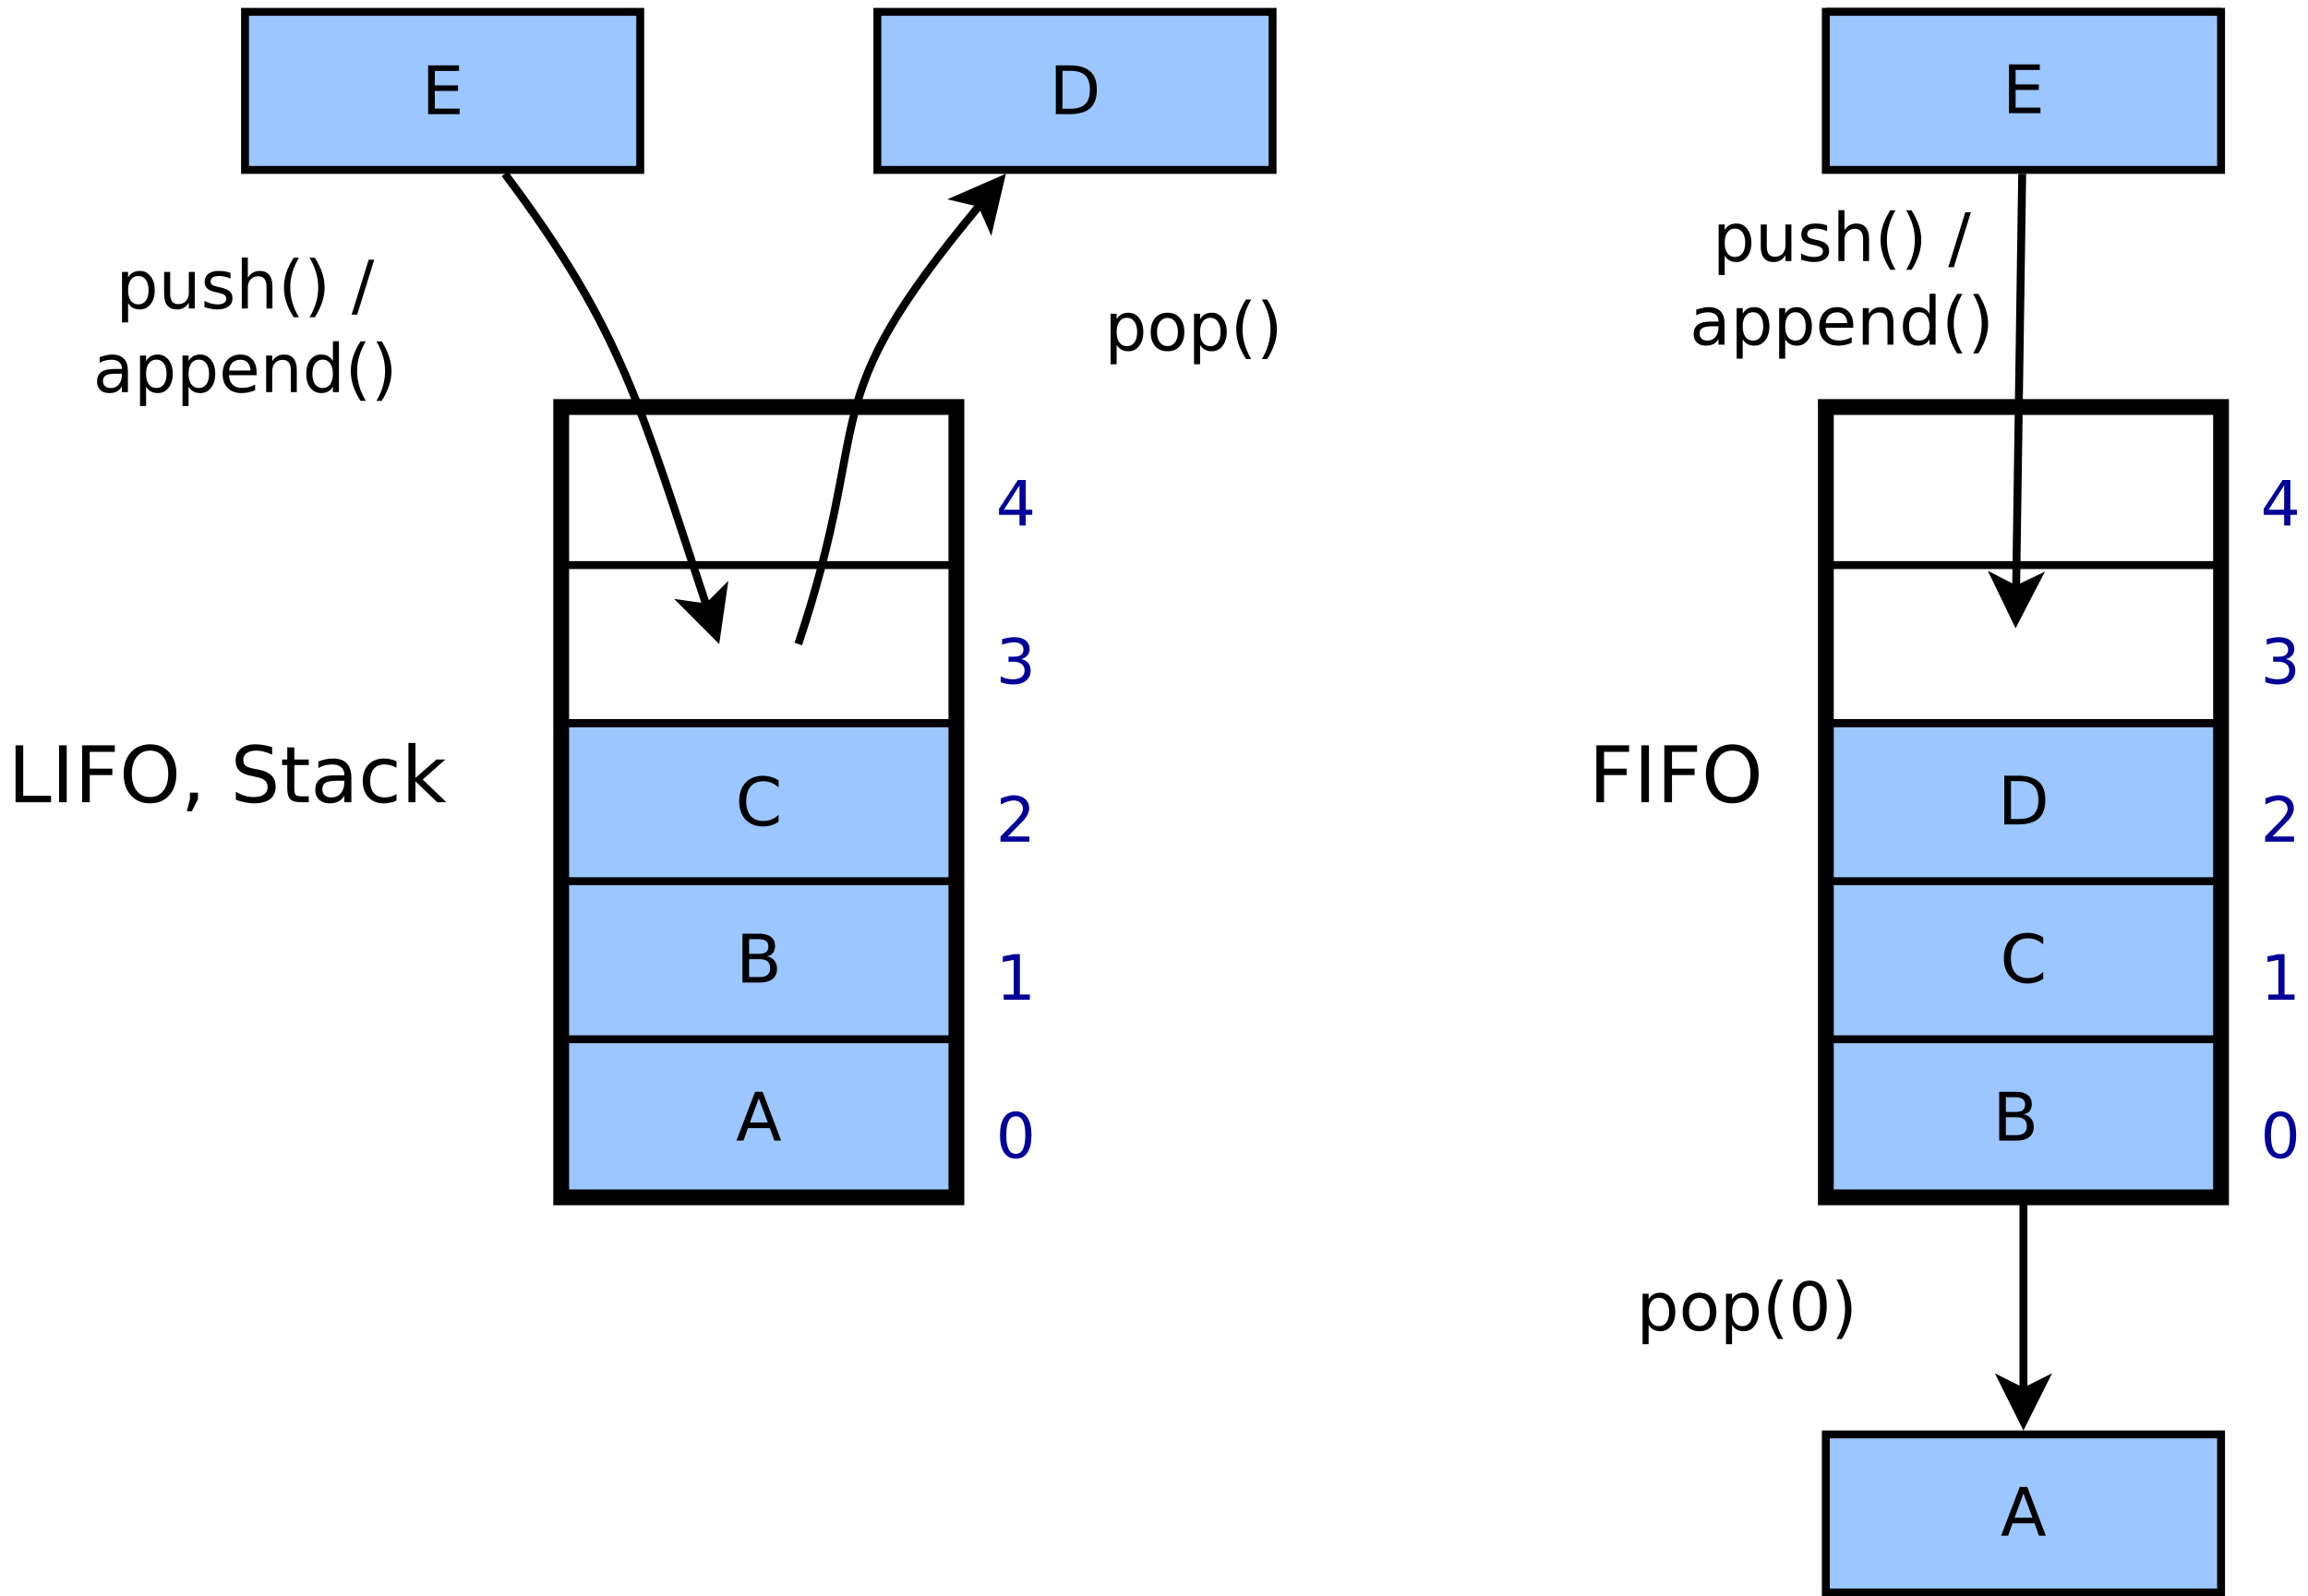 <?xml version="1.0" encoding="UTF-8"?>
<svg xmlns="http://www.w3.org/2000/svg" xmlns:xlink="http://www.w3.org/1999/xlink" width="292pt" height="202pt" viewBox="0 0 292 202" version="1.1">
<defs>
<g>
<symbol overflow="visible" id="glyph0-0">
<path style="stroke:none;" d="M 0.422 1.5 L 0.422 -5.969 L 4.656 -5.969 L 4.656 1.5 Z M 0.891 1.031 L 4.188 1.031 L 4.188 -5.5 L 0.891 -5.5 Z M 0.891 1.031 "/>
</symbol>
<symbol overflow="visible" id="glyph0-1">
<path style="stroke:none;" d="M 2.891 -5.344 L 1.766 -2.281 L 4.031 -2.281 Z M 2.422 -6.172 L 3.375 -6.172 L 5.719 0 L 4.859 0 L 4.297 -1.578 L 1.516 -1.578 L 0.953 0 L 0.062 0 Z M 2.422 -6.172 "/>
</symbol>
<symbol overflow="visible" id="glyph0-2">
<path style="stroke:none;" d="M 1.672 -2.953 L 1.672 -0.688 L 3 -0.688 C 3.457 -0.688 3.789 -0.781 4 -0.969 C 4.219 -1.156 4.328 -1.438 4.328 -1.812 C 4.328 -2.195 4.219 -2.484 4 -2.672 C 3.789 -2.859 3.457 -2.953 3 -2.953 Z M 1.672 -5.484 L 1.672 -3.625 L 2.906 -3.625 C 3.312 -3.625 3.613 -3.695 3.812 -3.844 C 4.008 -4 4.109 -4.238 4.109 -4.562 C 4.109 -4.875 4.008 -5.102 3.812 -5.25 C 3.613 -5.406 3.312 -5.484 2.906 -5.484 Z M 0.828 -6.172 L 2.969 -6.172 C 3.602 -6.172 4.094 -6.035 4.438 -5.766 C 4.781 -5.504 4.953 -5.129 4.953 -4.641 C 4.953 -4.266 4.863 -3.961 4.688 -3.734 C 4.508 -3.516 4.25 -3.379 3.906 -3.328 C 4.32 -3.242 4.641 -3.062 4.859 -2.781 C 5.086 -2.5 5.203 -2.148 5.203 -1.734 C 5.203 -1.18 5.016 -0.754 4.641 -0.453 C 4.266 -0.148 3.734 0 3.047 0 L 0.828 0 Z M 0.828 -6.172 "/>
</symbol>
<symbol overflow="visible" id="glyph0-3">
<path style="stroke:none;" d="M 5.453 -5.703 L 5.453 -4.812 C 5.172 -5.07 4.867 -5.266 4.547 -5.391 C 4.234 -5.523 3.898 -5.594 3.547 -5.594 C 2.836 -5.594 2.297 -5.375 1.922 -4.938 C 1.547 -4.508 1.359 -3.891 1.359 -3.078 C 1.359 -2.266 1.547 -1.641 1.922 -1.203 C 2.297 -0.773 2.836 -0.562 3.547 -0.562 C 3.898 -0.562 4.234 -0.625 4.547 -0.75 C 4.867 -0.883 5.172 -1.082 5.453 -1.344 L 5.453 -0.469 C 5.16 -0.27 4.848 -0.117 4.516 -0.016 C 4.191 0.078 3.848 0.125 3.484 0.125 C 2.555 0.125 1.82 -0.16 1.281 -0.734 C 0.738 -1.305 0.469 -2.086 0.469 -3.078 C 0.469 -4.066 0.738 -4.848 1.281 -5.422 C 1.82 -5.992 2.555 -6.281 3.484 -6.281 C 3.859 -6.281 4.207 -6.227 4.531 -6.125 C 4.863 -6.031 5.172 -5.891 5.453 -5.703 Z M 5.453 -5.703 "/>
</symbol>
<symbol overflow="visible" id="glyph0-4">
<path style="stroke:none;" d="M 1.672 -5.484 L 1.672 -0.688 L 2.672 -0.688 C 3.523 -0.688 4.148 -0.879 4.547 -1.266 C 4.941 -1.648 5.141 -2.258 5.141 -3.094 C 5.141 -3.914 4.941 -4.52 4.547 -4.906 C 4.148 -5.289 3.523 -5.484 2.672 -5.484 Z M 0.828 -6.172 L 2.547 -6.172 C 3.742 -6.172 4.617 -5.922 5.172 -5.422 C 5.734 -4.93 6.016 -4.156 6.016 -3.094 C 6.016 -2.031 5.734 -1.25 5.172 -0.75 C 4.609 -0.25 3.734 0 2.547 0 L 0.828 0 Z M 0.828 -6.172 "/>
</symbol>
<symbol overflow="visible" id="glyph0-5">
<path style="stroke:none;" d="M 0.828 -6.172 L 4.734 -6.172 L 4.734 -5.469 L 1.672 -5.469 L 1.672 -3.641 L 4.609 -3.641 L 4.609 -2.938 L 1.672 -2.938 L 1.672 -0.703 L 4.812 -0.703 L 4.812 0 L 0.828 0 Z M 0.828 -6.172 "/>
</symbol>
<symbol overflow="visible" id="glyph0-6">
<path style="stroke:none;" d="M 1.531 -0.688 L 1.531 1.766 L 0.766 1.766 L 0.766 -4.625 L 1.531 -4.625 L 1.531 -3.922 C 1.695 -4.203 1.898 -4.41 2.141 -4.547 C 2.379 -4.68 2.672 -4.75 3.016 -4.75 C 3.578 -4.75 4.031 -4.523 4.375 -4.078 C 4.727 -3.629 4.906 -3.039 4.906 -2.312 C 4.906 -1.582 4.727 -0.992 4.375 -0.547 C 4.031 -0.098 3.578 0.125 3.016 0.125 C 2.672 0.125 2.379 0.055 2.141 -0.078 C 1.898 -0.211 1.695 -0.414 1.531 -0.688 Z M 4.125 -2.312 C 4.125 -2.875 4.008 -3.312 3.781 -3.625 C 3.551 -3.945 3.234 -4.109 2.828 -4.109 C 2.422 -4.109 2.102 -3.945 1.875 -3.625 C 1.645 -3.312 1.531 -2.875 1.531 -2.312 C 1.531 -1.75 1.645 -1.305 1.875 -0.984 C 2.102 -0.672 2.422 -0.516 2.828 -0.516 C 3.234 -0.516 3.551 -0.672 3.781 -0.984 C 4.008 -1.305 4.125 -1.75 4.125 -2.312 Z M 4.125 -2.312 "/>
</symbol>
<symbol overflow="visible" id="glyph0-7">
<path style="stroke:none;" d="M 0.719 -1.828 L 0.719 -4.625 L 1.484 -4.625 L 1.484 -1.859 C 1.484 -1.422 1.566 -1.094 1.734 -0.875 C 1.91 -0.656 2.164 -0.547 2.5 -0.547 C 2.914 -0.547 3.242 -0.676 3.484 -0.938 C 3.723 -1.195 3.844 -1.551 3.844 -2 L 3.844 -4.625 L 4.594 -4.625 L 4.594 0 L 3.844 0 L 3.844 -0.719 C 3.656 -0.438 3.438 -0.223 3.188 -0.078 C 2.945 0.055 2.664 0.125 2.344 0.125 C 1.812 0.125 1.406 -0.039 1.125 -0.375 C 0.852 -0.707 0.719 -1.191 0.719 -1.828 Z M 2.641 -4.75 Z M 2.641 -4.75 "/>
</symbol>
<symbol overflow="visible" id="glyph0-8">
<path style="stroke:none;" d="M 3.75 -4.5 L 3.75 -3.781 C 3.531 -3.883 3.305 -3.961 3.078 -4.016 C 2.848 -4.078 2.609 -4.109 2.359 -4.109 C 1.984 -4.109 1.703 -4.051 1.516 -3.938 C 1.328 -3.82 1.234 -3.645 1.234 -3.406 C 1.234 -3.227 1.301 -3.086 1.438 -2.984 C 1.57 -2.891 1.844 -2.797 2.25 -2.703 L 2.5 -2.656 C 3.039 -2.539 3.426 -2.375 3.656 -2.156 C 3.883 -1.945 4 -1.656 4 -1.281 C 4 -0.844 3.828 -0.5 3.484 -0.25 C 3.148 0 2.68 0.125 2.078 0.125 C 1.836 0.125 1.582 0.098 1.312 0.047 C 1.039 -0.004 0.754 -0.078 0.453 -0.172 L 0.453 -0.953 C 0.734 -0.805 1.008 -0.695 1.281 -0.625 C 1.562 -0.551 1.832 -0.516 2.094 -0.516 C 2.457 -0.516 2.734 -0.578 2.922 -0.703 C 3.117 -0.828 3.219 -1 3.219 -1.219 C 3.219 -1.426 3.145 -1.582 3 -1.688 C 2.863 -1.801 2.562 -1.91 2.094 -2.016 L 1.828 -2.078 C 1.359 -2.172 1.016 -2.32 0.797 -2.531 C 0.586 -2.738 0.484 -3.02 0.484 -3.375 C 0.484 -3.812 0.641 -4.148 0.953 -4.391 C 1.266 -4.629 1.703 -4.75 2.266 -4.75 C 2.547 -4.75 2.812 -4.727 3.062 -4.688 C 3.312 -4.645 3.539 -4.582 3.75 -4.5 Z M 3.75 -4.5 "/>
</symbol>
<symbol overflow="visible" id="glyph0-9">
<path style="stroke:none;" d="M 4.641 -2.797 L 4.641 0 L 3.891 0 L 3.891 -2.766 C 3.891 -3.203 3.801 -3.531 3.625 -3.75 C 3.457 -3.969 3.203 -4.078 2.859 -4.078 C 2.453 -4.078 2.129 -3.945 1.891 -3.688 C 1.648 -3.426 1.531 -3.07 1.531 -2.625 L 1.531 0 L 0.766 0 L 0.766 -6.438 L 1.531 -6.438 L 1.531 -3.906 C 1.719 -4.188 1.93 -4.395 2.172 -4.531 C 2.422 -4.676 2.707 -4.75 3.031 -4.75 C 3.562 -4.75 3.961 -4.582 4.234 -4.25 C 4.504 -3.914 4.641 -3.43 4.641 -2.797 Z M 4.641 -2.797 "/>
</symbol>
<symbol overflow="visible" id="glyph0-10">
<path style="stroke:none;" d="M 2.625 -6.422 C 2.258 -5.785 1.984 -5.156 1.797 -4.531 C 1.617 -3.914 1.531 -3.289 1.531 -2.656 C 1.531 -2.02 1.617 -1.391 1.797 -0.766 C 1.984 -0.141 2.258 0.484 2.625 1.109 L 1.969 1.109 C 1.551 0.461 1.238 -0.172 1.031 -0.797 C 0.832 -1.422 0.734 -2.039 0.734 -2.656 C 0.734 -3.27 0.832 -3.891 1.031 -4.516 C 1.238 -5.141 1.551 -5.773 1.969 -6.422 Z M 2.625 -6.422 "/>
</symbol>
<symbol overflow="visible" id="glyph0-11">
<path style="stroke:none;" d="M 0.672 -6.422 L 1.344 -6.422 C 1.75 -5.773 2.055 -5.141 2.266 -4.516 C 2.473 -3.891 2.578 -3.27 2.578 -2.656 C 2.578 -2.039 2.473 -1.422 2.266 -0.797 C 2.055 -0.172 1.75 0.461 1.344 1.109 L 0.672 1.109 C 1.047 0.484 1.32 -0.141 1.5 -0.766 C 1.676 -1.391 1.766 -2.02 1.766 -2.656 C 1.766 -3.289 1.676 -3.914 1.5 -4.531 C 1.32 -5.156 1.047 -5.785 0.672 -6.422 Z M 0.672 -6.422 "/>
</symbol>
<symbol overflow="visible" id="glyph0-12">
<path style="stroke:none;" d=""/>
</symbol>
<symbol overflow="visible" id="glyph0-13">
<path style="stroke:none;" d="M 2.156 -6.172 L 2.859 -6.172 L 0.703 0.781 L 0 0.781 Z M 2.156 -6.172 "/>
</symbol>
<symbol overflow="visible" id="glyph0-14">
<path style="stroke:none;" d="M 2.906 -2.328 C 2.289 -2.328 1.863 -2.254 1.625 -2.109 C 1.383 -1.973 1.266 -1.734 1.266 -1.391 C 1.266 -1.129 1.352 -0.914 1.531 -0.75 C 1.707 -0.594 1.953 -0.516 2.266 -0.516 C 2.68 -0.516 3.016 -0.664 3.266 -0.969 C 3.523 -1.27 3.656 -1.664 3.656 -2.156 L 3.656 -2.328 Z M 4.422 -2.641 L 4.422 0 L 3.656 0 L 3.656 -0.703 C 3.488 -0.422 3.273 -0.211 3.016 -0.078 C 2.754 0.055 2.438 0.125 2.062 0.125 C 1.582 0.125 1.203 -0.004 0.922 -0.266 C 0.648 -0.535 0.516 -0.895 0.516 -1.344 C 0.516 -1.863 0.688 -2.254 1.031 -2.516 C 1.383 -2.785 1.906 -2.922 2.594 -2.922 L 3.656 -2.922 L 3.656 -3 C 3.656 -3.344 3.539 -3.609 3.312 -3.797 C 3.082 -3.992 2.758 -4.094 2.344 -4.094 C 2.082 -4.094 1.82 -4.062 1.562 -4 C 1.312 -3.938 1.07 -3.844 0.844 -3.719 L 0.844 -4.422 C 1.125 -4.523 1.395 -4.602 1.656 -4.656 C 1.914 -4.719 2.172 -4.75 2.422 -4.75 C 3.086 -4.75 3.586 -4.57 3.922 -4.219 C 4.254 -3.875 4.422 -3.348 4.422 -2.641 Z M 4.422 -2.641 "/>
</symbol>
<symbol overflow="visible" id="glyph0-15">
<path style="stroke:none;" d="M 4.766 -2.5 L 4.766 -2.141 L 1.266 -2.141 C 1.297 -1.609 1.453 -1.207 1.734 -0.938 C 2.016 -0.664 2.41 -0.531 2.922 -0.531 C 3.211 -0.531 3.492 -0.562 3.766 -0.625 C 4.035 -0.695 4.305 -0.805 4.578 -0.953 L 4.578 -0.234 C 4.305 -0.117 4.023 -0.031 3.734 0.031 C 3.453 0.094 3.164 0.125 2.875 0.125 C 2.133 0.125 1.547 -0.086 1.109 -0.516 C 0.68 -0.953 0.469 -1.535 0.469 -2.266 C 0.469 -3.023 0.672 -3.629 1.078 -4.078 C 1.492 -4.523 2.047 -4.75 2.734 -4.75 C 3.359 -4.75 3.852 -4.547 4.219 -4.141 C 4.582 -3.742 4.766 -3.195 4.766 -2.5 Z M 4 -2.734 C 3.988 -3.148 3.867 -3.477 3.641 -3.719 C 3.422 -3.969 3.125 -4.094 2.75 -4.094 C 2.32 -4.094 1.977 -3.973 1.719 -3.734 C 1.469 -3.492 1.32 -3.156 1.281 -2.719 Z M 4 -2.734 "/>
</symbol>
<symbol overflow="visible" id="glyph0-16">
<path style="stroke:none;" d="M 4.641 -2.797 L 4.641 0 L 3.891 0 L 3.891 -2.766 C 3.891 -3.203 3.801 -3.531 3.625 -3.75 C 3.457 -3.969 3.203 -4.078 2.859 -4.078 C 2.453 -4.078 2.129 -3.945 1.891 -3.688 C 1.648 -3.426 1.531 -3.07 1.531 -2.625 L 1.531 0 L 0.766 0 L 0.766 -4.625 L 1.531 -4.625 L 1.531 -3.906 C 1.719 -4.188 1.93 -4.395 2.172 -4.531 C 2.422 -4.676 2.707 -4.75 3.031 -4.75 C 3.562 -4.75 3.961 -4.582 4.234 -4.25 C 4.504 -3.914 4.641 -3.43 4.641 -2.797 Z M 4.641 -2.797 "/>
</symbol>
<symbol overflow="visible" id="glyph0-17">
<path style="stroke:none;" d="M 3.844 -3.922 L 3.844 -6.438 L 4.609 -6.438 L 4.609 0 L 3.844 0 L 3.844 -0.688 C 3.688 -0.414 3.484 -0.211 3.234 -0.078 C 2.992 0.055 2.703 0.125 2.359 0.125 C 1.797 0.125 1.336 -0.098 0.984 -0.547 C 0.641 -0.992 0.469 -1.582 0.469 -2.312 C 0.469 -3.039 0.641 -3.629 0.984 -4.078 C 1.336 -4.523 1.797 -4.75 2.359 -4.75 C 2.703 -4.75 2.992 -4.68 3.234 -4.547 C 3.484 -4.41 3.688 -4.203 3.844 -3.922 Z M 1.25 -2.312 C 1.25 -1.75 1.363 -1.305 1.594 -0.984 C 1.82 -0.672 2.141 -0.516 2.547 -0.516 C 2.953 -0.516 3.27 -0.672 3.5 -0.984 C 3.727 -1.305 3.844 -1.75 3.844 -2.312 C 3.844 -2.875 3.727 -3.312 3.5 -3.625 C 3.27 -3.945 2.953 -4.109 2.547 -4.109 C 2.141 -4.109 1.82 -3.945 1.594 -3.625 C 1.363 -3.312 1.25 -2.875 1.25 -2.312 Z M 1.25 -2.312 "/>
</symbol>
<symbol overflow="visible" id="glyph0-18">
<path style="stroke:none;" d="M 2.594 -4.094 C 2.188 -4.094 1.863 -3.93 1.625 -3.609 C 1.383 -3.297 1.266 -2.863 1.266 -2.312 C 1.266 -1.758 1.383 -1.32 1.625 -1 C 1.863 -0.688 2.188 -0.531 2.594 -0.531 C 3 -0.531 3.316 -0.688 3.547 -1 C 3.785 -1.32 3.906 -1.758 3.906 -2.312 C 3.906 -2.863 3.785 -3.297 3.547 -3.609 C 3.316 -3.93 3 -4.094 2.594 -4.094 Z M 2.594 -4.75 C 3.25 -4.75 3.766 -4.531 4.141 -4.094 C 4.523 -3.664 4.719 -3.07 4.719 -2.312 C 4.719 -1.551 4.523 -0.953 4.141 -0.516 C 3.766 -0.086 3.25 0.125 2.594 0.125 C 1.926 0.125 1.406 -0.086 1.031 -0.516 C 0.656 -0.953 0.469 -1.551 0.469 -2.312 C 0.469 -3.07 0.656 -3.664 1.031 -4.094 C 1.406 -4.531 1.926 -4.75 2.594 -4.75 Z M 2.594 -4.75 "/>
</symbol>
<symbol overflow="visible" id="glyph0-19">
<path style="stroke:none;" d="M 2.688 -5.625 C 2.258 -5.625 1.938 -5.41 1.719 -4.984 C 1.5 -4.566 1.391 -3.93 1.391 -3.078 C 1.391 -2.234 1.5 -1.598 1.719 -1.172 C 1.938 -0.754 2.258 -0.547 2.688 -0.547 C 3.125 -0.547 3.445 -0.754 3.656 -1.172 C 3.875 -1.598 3.984 -2.234 3.984 -3.078 C 3.984 -3.93 3.875 -4.566 3.656 -4.984 C 3.445 -5.41 3.125 -5.625 2.688 -5.625 Z M 2.688 -6.281 C 3.383 -6.281 3.914 -6.004 4.281 -5.453 C 4.645 -4.91 4.828 -4.117 4.828 -3.078 C 4.828 -2.035 4.645 -1.238 4.281 -0.688 C 3.914 -0.145 3.383 0.125 2.688 0.125 C 2 0.125 1.473 -0.145 1.109 -0.688 C 0.742 -1.238 0.562 -2.035 0.562 -3.078 C 0.562 -4.117 0.742 -4.91 1.109 -5.453 C 1.473 -6.004 2 -6.281 2.688 -6.281 Z M 2.688 -6.281 "/>
</symbol>
<symbol overflow="visible" id="glyph1-0">
<path style="stroke:none;" d="M 0.484 1.75 L 0.484 -6.969 L 5.422 -6.969 L 5.422 1.75 Z M 1.047 1.203 L 4.875 1.203 L 4.875 -6.406 L 1.047 -6.406 Z M 1.047 1.203 "/>
</symbol>
<symbol overflow="visible" id="glyph1-1">
<path style="stroke:none;" d="M 0.969 -7.203 L 1.938 -7.203 L 1.938 -0.812 L 5.453 -0.812 L 5.453 0 L 0.969 0 Z M 0.969 -7.203 "/>
</symbol>
<symbol overflow="visible" id="glyph1-2">
<path style="stroke:none;" d="M 0.969 -7.203 L 1.938 -7.203 L 1.938 0 L 0.969 0 Z M 0.969 -7.203 "/>
</symbol>
<symbol overflow="visible" id="glyph1-3">
<path style="stroke:none;" d="M 0.969 -7.203 L 5.109 -7.203 L 5.109 -6.375 L 1.938 -6.375 L 1.938 -4.25 L 4.797 -4.25 L 4.797 -3.438 L 1.938 -3.438 L 1.938 0 L 0.969 0 Z M 0.969 -7.203 "/>
</symbol>
<symbol overflow="visible" id="glyph1-4">
<path style="stroke:none;" d="M 3.891 -6.531 C 3.18 -6.531 2.617 -6.266 2.203 -5.734 C 1.785 -5.211 1.578 -4.5 1.578 -3.594 C 1.578 -2.688 1.785 -1.969 2.203 -1.438 C 2.617 -0.914 3.18 -0.656 3.891 -0.656 C 4.598 -0.656 5.156 -0.914 5.562 -1.438 C 5.977 -1.969 6.188 -2.688 6.188 -3.594 C 6.188 -4.5 5.977 -5.211 5.562 -5.734 C 5.156 -6.266 4.598 -6.531 3.891 -6.531 Z M 3.891 -7.328 C 4.898 -7.328 5.707 -6.988 6.312 -6.312 C 6.914 -5.633 7.219 -4.727 7.219 -3.594 C 7.219 -2.457 6.914 -1.551 6.312 -0.875 C 5.707 -0.195 4.898 0.141 3.891 0.141 C 2.879 0.141 2.066 -0.195 1.453 -0.875 C 0.848 -1.551 0.547 -2.457 0.547 -3.594 C 0.547 -4.727 0.848 -5.633 1.453 -6.312 C 2.066 -6.988 2.879 -7.328 3.891 -7.328 Z M 3.891 -7.328 "/>
</symbol>
<symbol overflow="visible" id="glyph1-5">
<path style="stroke:none;" d="M 1.156 -1.219 L 2.172 -1.219 L 2.172 -0.391 L 1.391 1.141 L 0.766 1.141 L 1.156 -0.391 Z M 1.156 -1.219 "/>
</symbol>
<symbol overflow="visible" id="glyph1-6">
<path style="stroke:none;" d=""/>
</symbol>
<symbol overflow="visible" id="glyph1-7">
<path style="stroke:none;" d="M 5.281 -6.969 L 5.281 -6.016 C 4.914 -6.191 4.566 -6.32 4.234 -6.406 C 3.91 -6.488 3.594 -6.531 3.281 -6.531 C 2.758 -6.531 2.352 -6.426 2.062 -6.219 C 1.77 -6.02 1.625 -5.734 1.625 -5.359 C 1.625 -5.035 1.719 -4.789 1.906 -4.625 C 2.102 -4.469 2.469 -4.336 3 -4.234 L 3.594 -4.125 C 4.32 -3.977 4.859 -3.727 5.203 -3.375 C 5.547 -3.031 5.719 -2.566 5.719 -1.984 C 5.719 -1.285 5.484 -0.754 5.016 -0.391 C 4.547 -0.035 3.859 0.141 2.953 0.141 C 2.617 0.141 2.258 0.098 1.875 0.016 C 1.488 -0.055 1.094 -0.164 0.688 -0.312 L 0.688 -1.328 C 1.07 -1.098 1.453 -0.926 1.828 -0.812 C 2.211 -0.707 2.586 -0.656 2.953 -0.656 C 3.516 -0.656 3.945 -0.766 4.25 -0.984 C 4.551 -1.203 4.703 -1.516 4.703 -1.922 C 4.703 -2.266 4.594 -2.535 4.375 -2.734 C 4.156 -2.941 3.801 -3.094 3.312 -3.188 L 2.719 -3.312 C 1.988 -3.457 1.461 -3.68 1.141 -3.984 C 0.816 -4.297 0.656 -4.727 0.656 -5.281 C 0.656 -5.914 0.879 -6.414 1.328 -6.781 C 1.773 -7.145 2.391 -7.328 3.172 -7.328 C 3.516 -7.328 3.859 -7.297 4.203 -7.234 C 4.555 -7.172 4.914 -7.082 5.281 -6.969 Z M 5.281 -6.969 "/>
</symbol>
<symbol overflow="visible" id="glyph1-8">
<path style="stroke:none;" d="M 1.812 -6.938 L 1.812 -5.406 L 3.641 -5.406 L 3.641 -4.703 L 1.812 -4.703 L 1.812 -1.781 C 1.812 -1.344 1.867 -1.062 1.984 -0.938 C 2.109 -0.812 2.352 -0.75 2.719 -0.75 L 3.641 -0.75 L 3.641 0 L 2.719 0 C 2.039 0 1.57 -0.125 1.312 -0.375 C 1.051 -0.633 0.922 -1.102 0.922 -1.781 L 0.922 -4.703 L 0.266 -4.703 L 0.266 -5.406 L 0.922 -5.406 L 0.922 -6.938 Z M 1.812 -6.938 "/>
</symbol>
<symbol overflow="visible" id="glyph1-9">
<path style="stroke:none;" d="M 3.391 -2.719 C 2.672 -2.719 2.172 -2.633 1.891 -2.469 C 1.617 -2.301 1.484 -2.02 1.484 -1.625 C 1.484 -1.312 1.586 -1.062 1.797 -0.875 C 2.004 -0.695 2.285 -0.609 2.641 -0.609 C 3.129 -0.609 3.52 -0.781 3.812 -1.125 C 4.113 -1.477 4.266 -1.941 4.266 -2.516 L 4.266 -2.719 Z M 5.156 -3.078 L 5.156 0 L 4.266 0 L 4.266 -0.812 C 4.066 -0.488 3.816 -0.25 3.516 -0.094 C 3.211 0.062 2.844 0.141 2.406 0.141 C 1.852 0.141 1.41 -0.016 1.078 -0.328 C 0.754 -0.641 0.594 -1.055 0.594 -1.578 C 0.594 -2.18 0.797 -2.633 1.203 -2.938 C 1.609 -3.25 2.211 -3.406 3.016 -3.406 L 4.266 -3.406 L 4.266 -3.5 C 4.266 -3.906 4.129 -4.219 3.859 -4.438 C 3.598 -4.664 3.223 -4.781 2.734 -4.781 C 2.422 -4.781 2.117 -4.742 1.828 -4.672 C 1.535 -4.598 1.254 -4.484 0.984 -4.328 L 0.984 -5.156 C 1.305 -5.281 1.617 -5.375 1.922 -5.438 C 2.234 -5.5 2.535 -5.531 2.828 -5.531 C 3.609 -5.531 4.191 -5.328 4.578 -4.922 C 4.961 -4.516 5.156 -3.898 5.156 -3.078 Z M 5.156 -3.078 "/>
</symbol>
<symbol overflow="visible" id="glyph1-10">
<path style="stroke:none;" d="M 4.812 -5.188 L 4.812 -4.359 C 4.562 -4.504 4.312 -4.609 4.062 -4.672 C 3.812 -4.742 3.555 -4.781 3.297 -4.781 C 2.723 -4.781 2.273 -4.598 1.953 -4.234 C 1.641 -3.867 1.484 -3.359 1.484 -2.703 C 1.484 -2.035 1.641 -1.52 1.953 -1.156 C 2.273 -0.789 2.723 -0.609 3.297 -0.609 C 3.555 -0.609 3.812 -0.641 4.062 -0.703 C 4.312 -0.773 4.562 -0.883 4.812 -1.031 L 4.812 -0.203 C 4.57 -0.086 4.316 -0.004 4.047 0.047 C 3.785 0.109 3.504 0.141 3.203 0.141 C 2.391 0.141 1.742 -0.113 1.266 -0.625 C 0.785 -1.133 0.547 -1.828 0.547 -2.703 C 0.547 -3.578 0.785 -4.266 1.266 -4.766 C 1.754 -5.273 2.422 -5.531 3.266 -5.531 C 3.535 -5.531 3.801 -5.5 4.062 -5.438 C 4.32 -5.383 4.57 -5.301 4.812 -5.188 Z M 4.812 -5.188 "/>
</symbol>
<symbol overflow="visible" id="glyph1-11">
<path style="stroke:none;" d="M 0.891 -7.5 L 1.781 -7.5 L 1.781 -3.078 L 4.438 -5.406 L 5.562 -5.406 L 2.703 -2.875 L 5.688 0 L 4.531 0 L 1.781 -2.641 L 1.781 0 L 0.891 0 Z M 0.891 -7.5 "/>
</symbol>
<symbol overflow="visible" id="glyph2-0">
<path style="stroke:none;" d="M 0.391 1.391 L 0.391 -5.578 L 4.344 -5.578 L 4.344 1.391 Z M 0.844 0.953 L 3.906 0.953 L 3.906 -5.125 L 0.844 -5.125 Z M 0.844 0.953 "/>
</symbol>
<symbol overflow="visible" id="glyph2-1">
<path style="stroke:none;" d="M 2.516 -5.25 C 2.109 -5.25 1.805 -5.051 1.609 -4.656 C 1.41 -4.258 1.312 -3.664 1.312 -2.875 C 1.312 -2.082 1.41 -1.488 1.609 -1.094 C 1.805 -0.695 2.109 -0.5 2.516 -0.5 C 2.922 -0.5 3.223 -0.695 3.422 -1.094 C 3.617 -1.488 3.719 -2.082 3.719 -2.875 C 3.719 -3.664 3.617 -4.258 3.422 -4.656 C 3.223 -5.051 2.922 -5.25 2.516 -5.25 Z M 2.516 -5.875 C 3.16 -5.875 3.648 -5.613 3.984 -5.094 C 4.328 -4.582 4.5 -3.844 4.5 -2.875 C 4.5 -1.906 4.328 -1.164 3.984 -0.656 C 3.648 -0.145 3.16 0.109 2.516 0.109 C 1.867 0.109 1.375 -0.145 1.031 -0.656 C 0.688 -1.164 0.516 -1.906 0.516 -2.875 C 0.516 -3.844 0.688 -4.582 1.031 -5.094 C 1.375 -5.613 1.867 -5.875 2.516 -5.875 Z M 2.516 -5.875 "/>
</symbol>
<symbol overflow="visible" id="glyph2-2">
<path style="stroke:none;" d="M 0.984 -0.656 L 2.25 -0.656 L 2.25 -5.047 L 0.875 -4.781 L 0.875 -5.484 L 2.25 -5.766 L 3.031 -5.766 L 3.031 -0.656 L 4.297 -0.656 L 4.297 0 L 0.984 0 Z M 0.984 -0.656 "/>
</symbol>
<symbol overflow="visible" id="glyph2-3">
<path style="stroke:none;" d="M 3.203 -3.109 C 3.578 -3.023 3.867 -2.859 4.078 -2.609 C 4.285 -2.359 4.391 -2.047 4.391 -1.672 C 4.391 -1.109 4.191 -0.672 3.797 -0.359 C 3.41 -0.047 2.859 0.109 2.141 0.109 C 1.898 0.109 1.648 0.082 1.391 0.031 C 1.141 -0.008 0.879 -0.078 0.609 -0.172 L 0.609 -0.922 C 0.816 -0.797 1.051 -0.703 1.312 -0.641 C 1.57 -0.578 1.844 -0.547 2.125 -0.547 C 2.613 -0.547 2.984 -0.641 3.234 -0.828 C 3.492 -1.023 3.625 -1.305 3.625 -1.672 C 3.625 -2.016 3.504 -2.281 3.266 -2.469 C 3.023 -2.664 2.691 -2.766 2.266 -2.766 L 1.594 -2.766 L 1.594 -3.406 L 2.297 -3.406 C 2.68 -3.406 2.973 -3.477 3.172 -3.625 C 3.379 -3.781 3.484 -4.004 3.484 -4.297 C 3.484 -4.586 3.379 -4.812 3.172 -4.969 C 2.961 -5.133 2.66 -5.219 2.266 -5.219 C 2.055 -5.219 1.828 -5.191 1.578 -5.141 C 1.336 -5.098 1.07 -5.023 0.781 -4.922 L 0.781 -5.625 C 1.07 -5.707 1.348 -5.77 1.609 -5.812 C 1.867 -5.852 2.113 -5.875 2.344 -5.875 C 2.938 -5.875 3.406 -5.738 3.75 -5.469 C 4.094 -5.195 4.266 -4.832 4.266 -4.375 C 4.266 -4.051 4.172 -3.781 3.984 -3.562 C 3.805 -3.344 3.547 -3.191 3.203 -3.109 Z M 3.203 -3.109 "/>
</symbol>
<symbol overflow="visible" id="glyph2-4">
<path style="stroke:none;" d="M 1.516 -0.656 L 4.234 -0.656 L 4.234 0 L 0.578 0 L 0.578 -0.656 C 0.867 -0.957 1.27 -1.363 1.781 -1.875 C 2.301 -2.395 2.625 -2.734 2.75 -2.891 C 3 -3.172 3.172 -3.406 3.266 -3.594 C 3.367 -3.789 3.422 -3.984 3.422 -4.172 C 3.422 -4.473 3.312 -4.723 3.094 -4.922 C 2.883 -5.117 2.609 -5.219 2.266 -5.219 C 2.016 -5.219 1.754 -5.172 1.484 -5.078 C 1.211 -4.992 0.926 -4.867 0.625 -4.703 L 0.625 -5.484 C 0.938 -5.609 1.227 -5.703 1.5 -5.766 C 1.77 -5.836 2.02 -5.875 2.25 -5.875 C 2.844 -5.875 3.316 -5.723 3.672 -5.422 C 4.023 -5.117 4.203 -4.719 4.203 -4.219 C 4.203 -3.988 4.156 -3.766 4.062 -3.547 C 3.977 -3.336 3.82 -3.086 3.594 -2.797 C 3.531 -2.723 3.32 -2.508 2.969 -2.156 C 2.625 -1.801 2.141 -1.301 1.516 -0.656 Z M 1.516 -0.656 "/>
</symbol>
<symbol overflow="visible" id="glyph2-5">
<path style="stroke:none;" d="M 2.984 -5.078 L 1.016 -2 L 2.984 -2 Z M 2.781 -5.766 L 3.766 -5.766 L 3.766 -2 L 4.594 -2 L 4.594 -1.359 L 3.766 -1.359 L 3.766 0 L 2.984 0 L 2.984 -1.359 L 0.391 -1.359 L 0.391 -2.109 Z M 2.781 -5.766 "/>
</symbol>
</g>
</defs>
<g id="surface100427">
<rect x="0" y="0" width="292" height="202" style="fill:rgb(100%,100%,100%);fill-opacity:1;stroke:none;"/>
<path style="fill-rule:evenodd;fill:rgb(61.176%,77.647%,100%);fill-opacity:1;stroke-width:0.1;stroke-linecap:butt;stroke-linejoin:miter;stroke:rgb(0%,0%,0%);stroke-opacity:1;stroke-miterlimit:10;" d="M 5 14 L 10 14 L 10 20 L 5 20 Z M 5 14 " transform="matrix(10,0,0,10,21,-48.5)"/>
<path style="fill:none;stroke-width:0.2;stroke-linecap:butt;stroke-linejoin:miter;stroke:rgb(0%,0%,0%);stroke-opacity:1;stroke-miterlimit:10;" d="M 5 10 L 10 10 L 10 20 L 5 20 Z M 5 10 " transform="matrix(10,0,0,10,21,-48.5)"/>
<path style="fill:none;stroke-width:0.1;stroke-linecap:butt;stroke-linejoin:miter;stroke:rgb(0%,0%,0%);stroke-opacity:1;stroke-miterlimit:10;" d="M 10 12 L 5 12 " transform="matrix(10,0,0,10,21,-48.5)"/>
<path style="fill:none;stroke-width:0.1;stroke-linecap:butt;stroke-linejoin:miter;stroke:rgb(0%,0%,0%);stroke-opacity:1;stroke-miterlimit:10;" d="M 10 18 L 5 18 " transform="matrix(10,0,0,10,21,-48.5)"/>
<path style="fill:none;stroke-width:0.1;stroke-linecap:butt;stroke-linejoin:miter;stroke:rgb(0%,0%,0%);stroke-opacity:1;stroke-miterlimit:10;" d="M 10 14 L 5 14 " transform="matrix(10,0,0,10,21,-48.5)"/>
<path style="fill:none;stroke-width:0.1;stroke-linecap:butt;stroke-linejoin:miter;stroke:rgb(0%,0%,0%);stroke-opacity:1;stroke-miterlimit:10;" d="M 10 16 L 5 16 " transform="matrix(10,0,0,10,21,-48.5)"/>
<path style="fill-rule:evenodd;fill:rgb(61.176%,77.647%,100%);fill-opacity:1;stroke-width:0.1;stroke-linecap:butt;stroke-linejoin:miter;stroke:rgb(0%,0%,0%);stroke-opacity:1;stroke-miterlimit:10;" d="M 21 14 L 26 14 L 26 20 L 21 20 Z M 21 14 " transform="matrix(10,0,0,10,21,-48.5)"/>
<path style="fill:none;stroke-width:0.2;stroke-linecap:butt;stroke-linejoin:miter;stroke:rgb(0%,0%,0%);stroke-opacity:1;stroke-miterlimit:10;" d="M 21 10 L 26 10 L 26 20 L 21 20 Z M 21 10 " transform="matrix(10,0,0,10,21,-48.5)"/>
<path style="fill:none;stroke-width:0.1;stroke-linecap:butt;stroke-linejoin:miter;stroke:rgb(0%,0%,0%);stroke-opacity:1;stroke-miterlimit:10;" d="M 26 5 L 21 5 " transform="matrix(10,0,0,10,21,-48.5)"/>
<path style="fill:none;stroke-width:0.1;stroke-linecap:butt;stroke-linejoin:miter;stroke:rgb(0%,0%,0%);stroke-opacity:1;stroke-miterlimit:10;" d="M 26 18 L 21 18 " transform="matrix(10,0,0,10,21,-48.5)"/>
<path style="fill:none;stroke-width:0.1;stroke-linecap:butt;stroke-linejoin:miter;stroke:rgb(0%,0%,0%);stroke-opacity:1;stroke-miterlimit:10;" d="M 26 14 L 21 14 " transform="matrix(10,0,0,10,21,-48.5)"/>
<path style="fill:none;stroke-width:0.1;stroke-linecap:butt;stroke-linejoin:miter;stroke:rgb(0%,0%,0%);stroke-opacity:1;stroke-miterlimit:10;" d="M 26 16 L 21 16 " transform="matrix(10,0,0,10,21,-48.5)"/>
<path style="fill-rule:evenodd;fill:rgb(61.176%,77.647%,100%);fill-opacity:1;stroke-width:0.1;stroke-linecap:butt;stroke-linejoin:miter;stroke:rgb(0%,0%,0%);stroke-opacity:1;stroke-miterlimit:10;" d="M 1 5 L 6 5 L 6 7 L 1 7 Z M 1 5 " transform="matrix(10,0,0,10,21,-48.5)"/>
<g style="fill:rgb(0%,0%,0%);fill-opacity:1;">
  <use xlink:href="#glyph0-1" x="93.109" y="144.32"/>
</g>
<g style="fill:rgb(0%,0%,0%);fill-opacity:1;">
  <use xlink:href="#glyph0-2" x="93.102" y="124.32"/>
</g>
<g style="fill:rgb(0%,0%,0%);fill-opacity:1;">
  <use xlink:href="#glyph0-3" x="93.051" y="104.445"/>
</g>
<path style="fill-rule:evenodd;fill:rgb(61.176%,77.647%,100%);fill-opacity:1;stroke-width:0.1;stroke-linecap:butt;stroke-linejoin:miter;stroke:rgb(0%,0%,0%);stroke-opacity:1;stroke-miterlimit:10;" d="M 9 5 L 14 5 L 14 7 L 9 7 Z M 9 5 " transform="matrix(10,0,0,10,21,-48.5)"/>
<g style="fill:rgb(0%,0%,0%);fill-opacity:1;">
  <use xlink:href="#glyph0-4" x="132.75" y="14.445"/>
</g>
<g style="fill:rgb(0%,0%,0%);fill-opacity:1;">
  <use xlink:href="#glyph0-5" x="53.336" y="14.445"/>
</g>
<path style="fill:none;stroke-width:0.1;stroke-linecap:butt;stroke-linejoin:miter;stroke:rgb(0%,0%,0%);stroke-opacity:1;stroke-miterlimit:10;" d="M 4.287 7.049 C 5.787 9.049 6 10 6.846 12.538 " transform="matrix(10,0,0,10,21,-48.5)"/>
<path style="fill-rule:evenodd;fill:rgb(0%,0%,0%);fill-opacity:1;stroke-width:0.1;stroke-linecap:butt;stroke-linejoin:miter;stroke:rgb(0%,0%,0%);stroke-opacity:1;stroke-miterlimit:10;" d="M 6.964 12.894 L 6.57 12.499 L 6.846 12.538 L 7.044 12.341 Z M 6.964 12.894 " transform="matrix(10,0,0,10,21,-48.5)"/>
<path style="fill:none;stroke-width:0.1;stroke-linecap:butt;stroke-linejoin:miter;stroke:rgb(0%,0%,0%);stroke-opacity:1;stroke-miterlimit:10;" d="M 8 13 C 9 10 8.127 10.048 10.315 7.422 " transform="matrix(10,0,0,10,21,-48.5)"/>
<path style="fill-rule:evenodd;fill:rgb(0%,0%,0%);fill-opacity:1;stroke-width:0.1;stroke-linecap:butt;stroke-linejoin:miter;stroke:rgb(0%,0%,0%);stroke-opacity:1;stroke-miterlimit:10;" d="M 10.555 7.134 L 10.427 7.678 L 10.315 7.422 L 10.043 7.358 Z M 10.555 7.134 " transform="matrix(10,0,0,10,21,-48.5)"/>
<g style="fill:rgb(0%,0%,0%);fill-opacity:1;">
  <use xlink:href="#glyph1-1" x="1" y="101.509"/>
  <use xlink:href="#glyph1-2" x="6.503" y="101.509"/>
  <use xlink:href="#glyph1-3" x="9.417" y="101.509"/>
  <use xlink:href="#glyph1-4" x="15.098" y="101.509"/>
  <use xlink:href="#glyph1-5" x="22.873" y="101.509"/>
  <use xlink:href="#glyph1-6" x="26.013" y="101.509"/>
  <use xlink:href="#glyph1-7" x="29.153" y="101.509"/>
  <use xlink:href="#glyph1-8" x="35.423" y="101.509"/>
  <use xlink:href="#glyph1-9" x="39.296" y="101.509"/>
  <use xlink:href="#glyph1-10" x="45.35" y="101.509"/>
  <use xlink:href="#glyph1-11" x="50.78" y="101.509"/>
</g>
<g style="fill:rgb(0%,0%,0%);fill-opacity:1;">
  <use xlink:href="#glyph0-2" x="252.102" y="144.32"/>
</g>
<g style="fill:rgb(0%,0%,0%);fill-opacity:1;">
  <use xlink:href="#glyph0-3" x="253.051" y="124.32"/>
</g>
<g style="fill:rgb(0%,0%,0%);fill-opacity:1;">
  <use xlink:href="#glyph0-4" x="252.75" y="104.32"/>
</g>
<path style="fill-rule:evenodd;fill:rgb(61.176%,77.647%,100%);fill-opacity:1;stroke-width:0.1;stroke-linecap:butt;stroke-linejoin:miter;stroke:rgb(0%,0%,0%);stroke-opacity:1;stroke-miterlimit:10;" d="M 21 5 L 26 5 L 26 7 L 21 7 Z M 21 5 " transform="matrix(10,0,0,10,21,-48.5)"/>
<g style="fill:rgb(0%,0%,0%);fill-opacity:1;">
  <use xlink:href="#glyph0-5" x="253.336" y="14.32"/>
</g>
<path style="fill-rule:evenodd;fill:rgb(61.176%,77.647%,100%);fill-opacity:1;stroke-width:0.1;stroke-linecap:butt;stroke-linejoin:miter;stroke:rgb(0%,0%,0%);stroke-opacity:1;stroke-miterlimit:10;" d="M 21 23 L 26 23 L 26 25 L 21 25 Z M 21 23 " transform="matrix(10,0,0,10,21,-48.5)"/>
<g style="fill:rgb(0%,0%,0%);fill-opacity:1;">
  <use xlink:href="#glyph0-1" x="253.109" y="194.32"/>
</g>
<path style="fill:none;stroke-width:0.1;stroke-linecap:butt;stroke-linejoin:miter;stroke:rgb(0%,0%,0%);stroke-opacity:1;stroke-miterlimit:10;" d="M 23.5 20 L 23.5 22.464 " transform="matrix(10,0,0,10,21,-48.5)"/>
<path style="fill-rule:evenodd;fill:rgb(0%,0%,0%);fill-opacity:1;stroke-width:0.1;stroke-linecap:butt;stroke-linejoin:miter;stroke:rgb(0%,0%,0%);stroke-opacity:1;stroke-miterlimit:10;" d="M 23.5 22.839 L 23.25 22.339 L 23.5 22.464 L 23.75 22.339 Z M 23.5 22.839 " transform="matrix(10,0,0,10,21,-48.5)"/>
<path style="fill:none;stroke-width:0.1;stroke-linecap:butt;stroke-linejoin:miter;stroke:rgb(0%,0%,0%);stroke-opacity:1;stroke-miterlimit:10;" d="M 23.484 7.05 L 23.407 12.313 " transform="matrix(10,0,0,10,21,-48.5)"/>
<path style="fill-rule:evenodd;fill:rgb(0%,0%,0%);fill-opacity:1;stroke-width:0.1;stroke-linecap:butt;stroke-linejoin:miter;stroke:rgb(0%,0%,0%);stroke-opacity:1;stroke-miterlimit:10;" d="M 23.402 12.688 L 23.159 12.185 L 23.407 12.313 L 23.659 12.192 Z M 23.402 12.688 " transform="matrix(10,0,0,10,21,-48.5)"/>
<path style="fill:none;stroke-width:0.1;stroke-linecap:butt;stroke-linejoin:miter;stroke:rgb(0%,0%,0%);stroke-opacity:1;stroke-miterlimit:10;" d="M 26 12 L 21 12 " transform="matrix(10,0,0,10,21,-48.5)"/>
<g style="fill:rgb(0%,0%,0%);fill-opacity:1;">
  <use xlink:href="#glyph1-3" x="201" y="101.509"/>
  <use xlink:href="#glyph1-2" x="206.682" y="101.509"/>
  <use xlink:href="#glyph1-3" x="209.595" y="101.509"/>
  <use xlink:href="#glyph1-4" x="215.277" y="101.509"/>
</g>
<g style="fill:rgb(0%,0%,0%);fill-opacity:1;">
  <use xlink:href="#glyph0-6" x="14.672" y="39.031"/>
  <use xlink:href="#glyph0-7" x="20.046" y="39.031"/>
  <use xlink:href="#glyph0-8" x="25.413" y="39.031"/>
  <use xlink:href="#glyph0-9" x="29.824" y="39.031"/>
  <use xlink:href="#glyph0-10" x="35.19" y="39.031"/>
  <use xlink:href="#glyph0-11" x="38.493" y="39.031"/>
  <use xlink:href="#glyph0-12" x="41.796" y="39.031"/>
  <use xlink:href="#glyph0-13" x="44.488" y="39.031"/>
</g>
<g style="fill:rgb(0%,0%,0%);fill-opacity:1;">
  <use xlink:href="#glyph0-14" x="11.762" y="49.613"/>
  <use xlink:href="#glyph0-6" x="16.95" y="49.613"/>
  <use xlink:href="#glyph0-6" x="22.325" y="49.613"/>
  <use xlink:href="#glyph0-15" x="27.699" y="49.613"/>
  <use xlink:href="#glyph0-16" x="32.908" y="49.613"/>
  <use xlink:href="#glyph0-17" x="38.274" y="49.613"/>
  <use xlink:href="#glyph0-10" x="43.649" y="49.613"/>
  <use xlink:href="#glyph0-11" x="46.952" y="49.613"/>
</g>
<g style="fill:rgb(0%,0%,0%);fill-opacity:1;">
  <use xlink:href="#glyph0-6" x="216.672" y="33.031"/>
  <use xlink:href="#glyph0-7" x="222.046" y="33.031"/>
  <use xlink:href="#glyph0-8" x="227.413" y="33.031"/>
  <use xlink:href="#glyph0-9" x="231.824" y="33.031"/>
  <use xlink:href="#glyph0-10" x="237.19" y="33.031"/>
  <use xlink:href="#glyph0-11" x="240.493" y="33.031"/>
  <use xlink:href="#glyph0-12" x="243.796" y="33.031"/>
  <use xlink:href="#glyph0-13" x="246.488" y="33.031"/>
</g>
<g style="fill:rgb(0%,0%,0%);fill-opacity:1;">
  <use xlink:href="#glyph0-14" x="213.762" y="43.613"/>
  <use xlink:href="#glyph0-6" x="218.95" y="43.613"/>
  <use xlink:href="#glyph0-6" x="224.325" y="43.613"/>
  <use xlink:href="#glyph0-15" x="229.699" y="43.613"/>
  <use xlink:href="#glyph0-16" x="234.908" y="43.613"/>
  <use xlink:href="#glyph0-17" x="240.274" y="43.613"/>
  <use xlink:href="#glyph0-10" x="245.649" y="43.613"/>
  <use xlink:href="#glyph0-11" x="248.952" y="43.613"/>
</g>
<g style="fill:rgb(0%,0%,0%);fill-opacity:1;">
  <use xlink:href="#glyph0-6" x="139.742" y="44.32"/>
  <use xlink:href="#glyph0-18" x="145.117" y="44.32"/>
  <use xlink:href="#glyph0-6" x="150.297" y="44.32"/>
  <use xlink:href="#glyph0-10" x="155.671" y="44.32"/>
  <use xlink:href="#glyph0-11" x="158.975" y="44.32"/>
</g>
<g style="fill:rgb(0%,0%,0%);fill-opacity:1;">
  <use xlink:href="#glyph0-6" x="207.047" y="168.32"/>
  <use xlink:href="#glyph0-18" x="212.421" y="168.32"/>
  <use xlink:href="#glyph0-6" x="217.601" y="168.32"/>
  <use xlink:href="#glyph0-10" x="222.976" y="168.32"/>
  <use xlink:href="#glyph0-19" x="226.279" y="168.32"/>
  <use xlink:href="#glyph0-11" x="231.666" y="168.32"/>
</g>
<g style="fill:rgb(0%,0%,60%);fill-opacity:1;">
  <use xlink:href="#glyph2-1" x="126" y="146.499"/>
</g>
<g style="fill:rgb(0%,0%,60%);fill-opacity:1;">
  <use xlink:href="#glyph2-2" x="126" y="126.499"/>
</g>
<g style="fill:rgb(0%,0%,60%);fill-opacity:1;">
  <use xlink:href="#glyph2-3" x="126" y="86.499"/>
</g>
<g style="fill:rgb(0%,0%,60%);fill-opacity:1;">
  <use xlink:href="#glyph2-4" x="126" y="106.499"/>
</g>
<g style="fill:rgb(0%,0%,60%);fill-opacity:1;">
  <use xlink:href="#glyph2-5" x="126" y="66.499"/>
</g>
<g style="fill:rgb(0%,0%,60%);fill-opacity:1;">
  <use xlink:href="#glyph2-1" x="286" y="146.499"/>
</g>
<g style="fill:rgb(0%,0%,60%);fill-opacity:1;">
  <use xlink:href="#glyph2-2" x="286" y="126.499"/>
</g>
<g style="fill:rgb(0%,0%,60%);fill-opacity:1;">
  <use xlink:href="#glyph2-3" x="286" y="86.499"/>
</g>
<g style="fill:rgb(0%,0%,60%);fill-opacity:1;">
  <use xlink:href="#glyph2-4" x="286" y="106.499"/>
</g>
<g style="fill:rgb(0%,0%,60%);fill-opacity:1;">
  <use xlink:href="#glyph2-5" x="286" y="66.499"/>
</g>
</g>
</svg>
